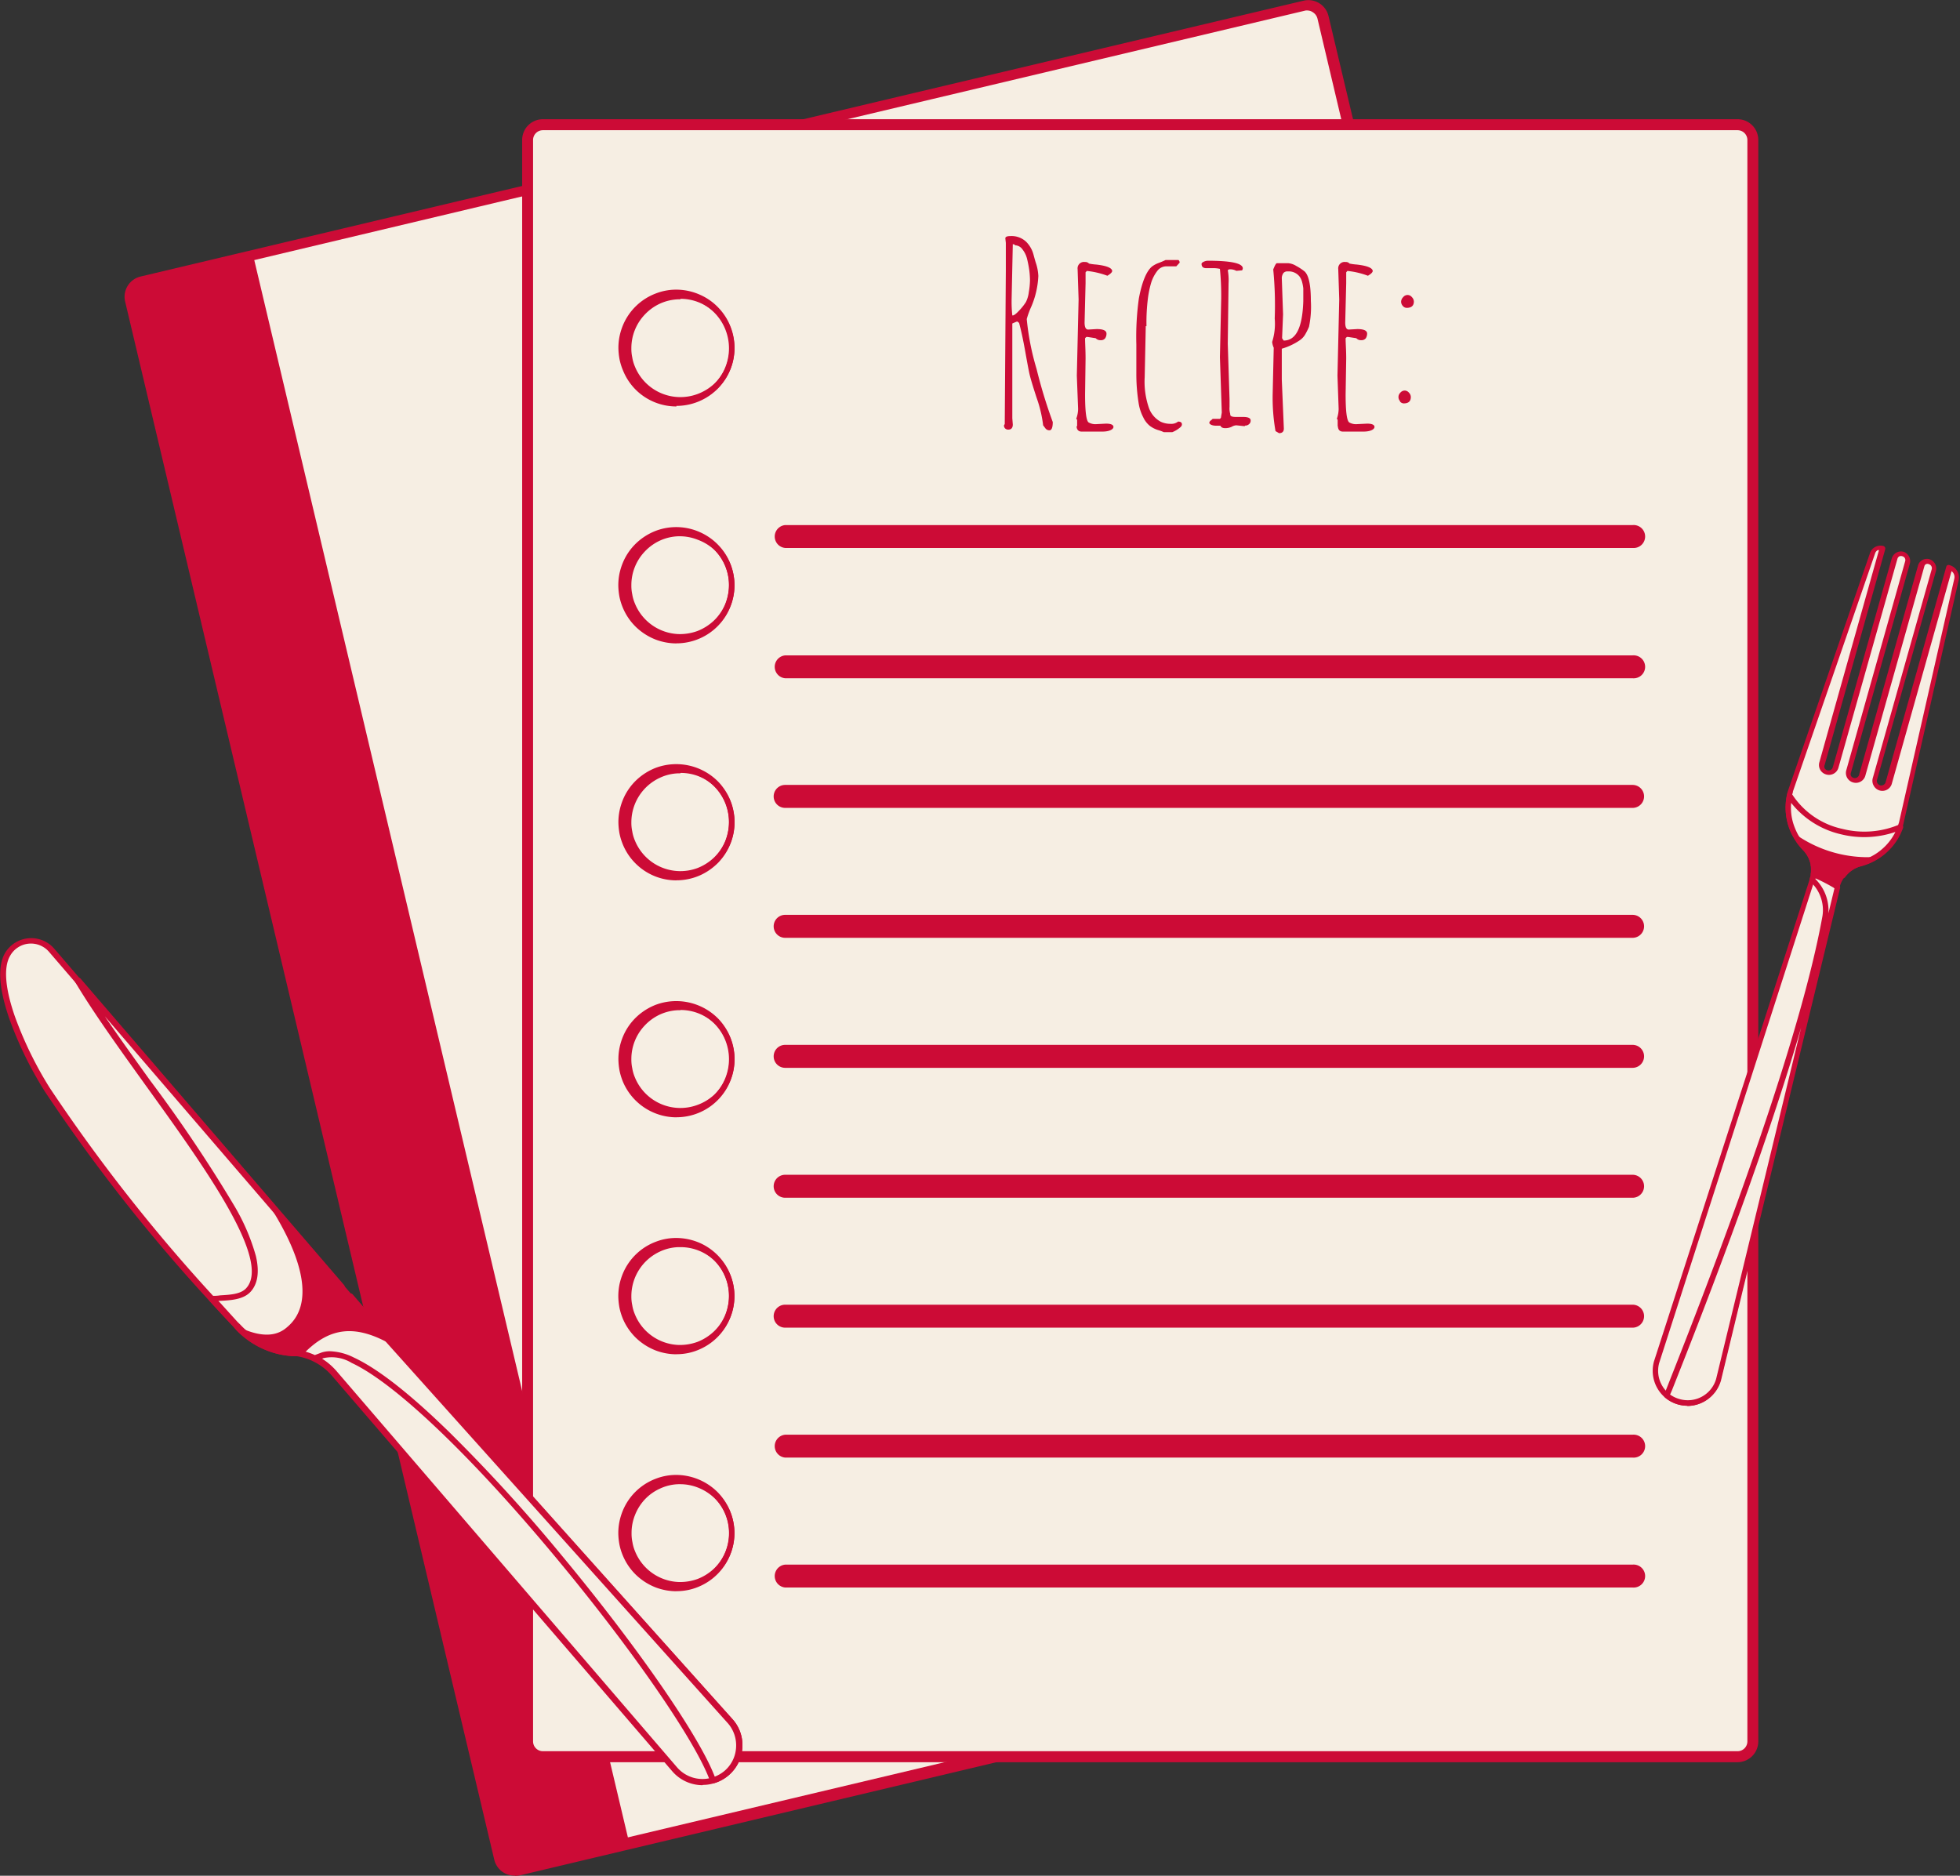 <svg id="Livello_1" data-name="Livello 1" xmlns="http://www.w3.org/2000/svg" xmlns:xlink="http://www.w3.org/1999/xlink" viewBox="0 0 199.58 191.01"><rect x="0" y="0" width="199.58" height="191.01" fill="#333333" stroke="none"/><defs><style>.cls-1{fill:none;}.cls-2{clip-path:url(#clip-path);}.cls-3{fill:#f6eee3;}.cls-4{clip-path:url(#clip-path-2);}.cls-5{fill:#cc0b36;}.cls-6{clip-path:url(#clip-path-3);}.cls-7{clip-path:url(#clip-path-4);}.cls-8{clip-path:url(#clip-path-5);}.cls-9{clip-path:url(#clip-path-6);}.cls-10{clip-path:url(#clip-path-7);}</style><clipPath id="clip-path" transform="translate(-158.26 -144.93)"><rect class="cls-1" x="170.67" y="145.33" width="160" height="190.59"/></clipPath><clipPath id="clip-path-2" transform="translate(-158.26 -144.93)"><rect class="cls-1" x="170.68" y="144.93" width="160.55" height="191"/></clipPath><clipPath id="clip-path-3" transform="translate(-158.26 -144.93)"><rect class="cls-1" x="170.67" y="169.33" width="52" height="166.59"/></clipPath><clipPath id="clip-path-4" transform="translate(-158.26 -144.93)"><rect class="cls-1" x="157.94" y="240" width="76.73" height="86.67"/></clipPath><clipPath id="clip-path-5" transform="translate(-158.26 -144.93)"><rect class="cls-1" x="157.94" y="240" width="76.73" height="88"/></clipPath><clipPath id="clip-path-6" transform="translate(-158.26 -144.93)"><rect class="cls-1" x="326.67" y="200" width="31.27" height="88"/></clipPath><clipPath id="clip-path-7" transform="translate(-158.26 -144.93)"><rect class="cls-1" x="325.33" y="200" width="32.6" height="89.33"/></clipPath></defs><g class="cls-2"><path class="cls-3" d="M329.38,307.23l-69.86,16.59L216.69,334h0L211,335.34a1.55,1.55,0,0,1-1.86-1.16L171.55,175.49a1.55,1.55,0,0,1,1.16-1.85l5.68-1.35,30.92-7.35,30.8-7.31,8.6-2,42.37-10.06a1.55,1.55,0,0,1,1.88,1.15l2.1,8.91.49,2,35,147.72a2.42,2.42,0,0,1,0,.25,1.56,1.56,0,0,1-1.19,1.63" transform="translate(-158.26 -144.93)"/></g><g class="cls-4"><path class="cls-5" d="M291.44,146a.91.91,0,0,0-.23,0l-51,12.1-30.8,7.31-30.92,7.35-5.68,1.35a1,1,0,0,0-.75,1.19l37.58,158.68a1,1,0,0,0,1.2.75l5.68-1.35h0l42.82-10.16,69.86-16.59a1,1,0,0,0,.77-1.05.5.5,0,0,0,0-.16L295,157.76l-2.59-10.95a1.06,1.06,0,0,0-.45-.62A1,1,0,0,0,291.44,146ZM210.65,335.93a2.11,2.11,0,0,1-2.06-1.62L171,175.63a2.12,2.12,0,0,1,1.57-2.54l36.61-8.69,39.4-9.35L291,145a2.11,2.11,0,0,1,2.54,1.57l2.6,10.95,35,147.72a2,2,0,0,1,.06.34,2.11,2.11,0,0,1-1.62,2.21l-69.86,16.59-42.83,10.17h0l-5.68,1.35a2.06,2.06,0,0,1-.48.05" transform="translate(-158.26 -144.93)"/></g><g class="cls-6"><path class="cls-5" d="M222.27,332.18l-12.05,3.34a.75.75,0,0,1-.9-.56L171.37,174.72a.75.75,0,0,1,.56-.9l12-3.34,38.3,161.7" transform="translate(-158.26 -144.93)"/></g><path class="cls-3" d="M335.19,323.82H213.54a1.56,1.56,0,0,1-1.56-1.56V159.19a1.56,1.56,0,0,1,1.56-1.56H335.19a1.56,1.56,0,0,1,1.56,1.56V322.26a1.56,1.56,0,0,1-1.56,1.56" transform="translate(-158.26 -144.93)"/><path class="cls-5" d="M213.54,158.19a1,1,0,0,0-1,1V322.26a1,1,0,0,0,1,1H335.19a1,1,0,0,0,1-1V159.19a1,1,0,0,0-1-1ZM335.19,324.38H213.54a2.12,2.12,0,0,1-2.11-2.12V159.19a2.11,2.11,0,0,1,2.11-2.12H335.19a2.11,2.11,0,0,1,2.11,2.12V322.26a2.12,2.12,0,0,1-2.11,2.12" transform="translate(-158.26 -144.93)"/><path class="cls-5" d="M227.33,175.22a5.18,5.18,0,1,0,5.16,5.18A5.18,5.18,0,0,0,227.33,175.22Zm0,10.91a5.73,5.73,0,1,1,5.72-5.73,5.73,5.73,0,0,1-5.72,5.73" transform="translate(-158.26 -144.93)"/><path class="cls-5" d="M224.88,175.53a5.13,5.13,0,0,0-1.44,1,5.25,5.25,0,0,0-1.22,1.76,4.6,4.6,0,0,0-.32,1,5.36,5.36,0,0,0,0,2.16,6.18,6.18,0,0,0,.32,1,5.79,5.79,0,0,0,1.22,1.76,5.55,5.55,0,0,0,1.38.95,5.57,5.57,0,0,1-2.44-2.78,6.54,6.54,0,0,1-.29-1,5.16,5.16,0,0,1-.1-1,5.49,5.49,0,0,1,1.53-3.82A5.76,5.76,0,0,1,224.88,175.53Zm2.64-.12h-.18a4.92,4.92,0,0,0-1.88.44,5,5,0,0,0-1.54,1.11,4.95,4.95,0,0,0-1.37,3.43,4.13,4.13,0,0,0,.09.93,4,4,0,0,0,.26.91,5,5,0,0,0,6.37,2.83A5.15,5.15,0,0,0,231,184a5,5,0,0,0,1.14-1.64,5.29,5.29,0,0,0,.3-1,5,5,0,0,0-.3-3,5,5,0,0,0-4.57-3Zm-.38,10.91a5.86,5.86,0,0,1-4.08-1.64,5.88,5.88,0,0,1-1.35-2,6,6,0,0,1-.36-1.14,6.76,6.76,0,0,1-.12-1.19,5.93,5.93,0,0,1,.12-1.19,6.35,6.35,0,0,1,.36-1.15,5.88,5.88,0,0,1,3.34-3.2,5.75,5.75,0,0,1,2.29-.38,5.93,5.93,0,0,1,2.23.53,5.79,5.79,0,0,1,1.85,1.31,5.87,5.87,0,0,1,1.63,4.08,5.88,5.88,0,0,1-.42,2.19,5.89,5.89,0,0,1-3.06,3.2,5.91,5.91,0,0,1-2.23.52h-.2" transform="translate(-158.26 -144.93)"/><path class="cls-5" d="M227.33,199.35a5.18,5.18,0,1,0,5.16,5.18A5.18,5.18,0,0,0,227.33,199.35Zm0,10.91a5.73,5.73,0,1,1,5.72-5.73,5.74,5.74,0,0,1-5.72,5.73" transform="translate(-158.26 -144.93)"/><path class="cls-5" d="M224.88,199.66a5.35,5.35,0,0,0-1.44,1,5.25,5.25,0,0,0-1.22,1.76,4.6,4.6,0,0,0-.32,1,5.36,5.36,0,0,0,0,2.16,5.91,5.91,0,0,0,.32,1,5.67,5.67,0,0,0,1.22,1.76,5.55,5.55,0,0,0,1.38,1,5.43,5.43,0,0,1-1.31-1,5.58,5.58,0,0,1-1.13-1.76,6.54,6.54,0,0,1-.29-1,5.16,5.16,0,0,1-.1-1,5.63,5.63,0,0,1,2.89-4.87Zm2.64-.12h-.18a4.92,4.92,0,0,0-1.88.44,5,5,0,0,0-1.54,1.11,4.95,4.95,0,0,0-1.37,3.43,4.13,4.13,0,0,0,.09.93,4,4,0,0,0,.26.91,5,5,0,0,0,4.44,3.14,5.21,5.21,0,0,0,1.93-.31,5.15,5.15,0,0,0,1.68-1.06,5,5,0,0,0,1.14-1.64,5.29,5.29,0,0,0,.3-1,4.94,4.94,0,0,0,.1-1,4.87,4.87,0,0,0-.1-1,5,5,0,0,0-1.44-2.61,5.13,5.13,0,0,0-1.68-1A4.93,4.93,0,0,0,227.52,199.54Zm-.38,10.91a6,6,0,0,1-2.09-.38,6.07,6.07,0,0,1-2-1.26,5.88,5.88,0,0,1-1.35-1.95,6,6,0,0,1-.36-1.14,6.76,6.76,0,0,1-.12-1.19,6.11,6.11,0,0,1,.12-1.2,6.51,6.51,0,0,1,.36-1.14,5.84,5.84,0,0,1,1.35-1.95,6.07,6.07,0,0,1,2-1.26,5.9,5.9,0,0,1,4.52.16,5.92,5.92,0,0,1,3.06,3.19,6,6,0,0,1,.42,2.2,5.88,5.88,0,0,1-.42,2.19,5.89,5.89,0,0,1-3.06,3.2,5.91,5.91,0,0,1-2.23.52h-.2" transform="translate(-158.26 -144.93)"/><path class="cls-5" d="M227.33,223.49a5.17,5.17,0,1,0,5.16,5.17A5.17,5.17,0,0,0,227.33,223.49Zm0,10.9a5.73,5.73,0,1,1,5.72-5.73,5.73,5.73,0,0,1-5.72,5.73" transform="translate(-158.26 -144.93)"/><path class="cls-5" d="M224.88,223.8a5.28,5.28,0,0,0-1.44,1,5.4,5.4,0,0,0-1.22,1.77,4.6,4.6,0,0,0-.32,1,5.36,5.36,0,0,0,0,2.16,5.28,5.28,0,0,0,1.54,2.8,5.55,5.55,0,0,0,1.38,1,5.19,5.19,0,0,1-1.31-1,5.51,5.51,0,0,1-1.13-1.77,6.12,6.12,0,0,1-.29-1,5.16,5.16,0,0,1-.1-1,5.49,5.49,0,0,1,1.53-3.82A5.46,5.46,0,0,1,224.88,223.8Zm2.64-.12h-.18a4.76,4.76,0,0,0-1.88.45,5,5,0,0,0-2.91,4.53,4.13,4.13,0,0,0,.09.93,4,4,0,0,0,.26.91,5,5,0,0,0,6.37,2.83,5.15,5.15,0,0,0,1.68-1.06,5,5,0,0,0,1.14-1.64,5.29,5.29,0,0,0,.3-1,5,5,0,0,0,.1-1,4.87,4.87,0,0,0-.1-1A5,5,0,0,0,231,225a4.93,4.93,0,0,0-3.43-1.36Zm-.38,10.9a5.86,5.86,0,0,1-4.08-1.64,5.88,5.88,0,0,1-1.35-1.95,6.26,6.26,0,0,1-.36-1.14,6.76,6.76,0,0,1-.12-1.19,5.93,5.93,0,0,1,.12-1.19,6.35,6.35,0,0,1,.36-1.15,5.84,5.84,0,0,1,1.35-1.95,6.07,6.07,0,0,1,2-1.26,6,6,0,0,1,6.37,1.46,6.1,6.1,0,0,1,1.21,1.89,6,6,0,0,1,.42,2.2,5.88,5.88,0,0,1-.42,2.19,6,6,0,0,1-1.21,1.89,6.11,6.11,0,0,1-1.85,1.31,5.91,5.91,0,0,1-2.23.52h-.2" transform="translate(-158.26 -144.93)"/><path class="cls-5" d="M227.33,247.62a5.17,5.17,0,1,0,5.16,5.17A5.17,5.17,0,0,0,227.33,247.62Zm0,10.9a5.73,5.73,0,1,1,5.72-5.73,5.73,5.73,0,0,1-5.72,5.73" transform="translate(-158.26 -144.93)"/><path class="cls-5" d="M224.88,247.92a5.35,5.35,0,0,0-1.44,1,5.25,5.25,0,0,0-1.22,1.76,4.6,4.6,0,0,0-.32,1,5.36,5.36,0,0,0,0,2.16,6.18,6.18,0,0,0,.32,1,5.67,5.67,0,0,0,1.22,1.76,5.3,5.3,0,0,0,1.38.95,5.19,5.19,0,0,1-1.31-1,5.51,5.51,0,0,1-1.13-1.77,6.12,6.12,0,0,1-.29-1,5.16,5.16,0,0,1-.1-1,5.49,5.49,0,0,1,1.53-3.82A5.76,5.76,0,0,1,224.88,247.92Zm2.64-.12h-.18a4.92,4.92,0,0,0-1.88.44,5,5,0,0,0-1.54,1.11,4.95,4.95,0,0,0-1.37,3.43,4.13,4.13,0,0,0,.09.93,4,4,0,0,0,.26.91,5,5,0,0,0,6.37,2.83A5.15,5.15,0,0,0,231,256.4a4.94,4.94,0,0,0,1.14-1.64,5.29,5.29,0,0,0,.3-1,5.15,5.15,0,0,0,0-2,5,5,0,0,0-1.44-2.61,5,5,0,0,0-3.43-1.37Zm-.38,10.91a5.93,5.93,0,0,1-5.43-3.58,6.35,6.35,0,0,1-.36-1.15,6.76,6.76,0,0,1-.12-1.19,5.93,5.93,0,0,1,.12-1.19,6.35,6.35,0,0,1,.36-1.15,5.84,5.84,0,0,1,1.35-1.95,6.07,6.07,0,0,1,2-1.26,6,6,0,0,1,6.37,1.46,6.1,6.1,0,0,1,1.21,1.89,6,6,0,0,1,.42,2.2,5.88,5.88,0,0,1-.42,2.19,5.89,5.89,0,0,1-3.06,3.2,5.91,5.91,0,0,1-2.23.52h-.2" transform="translate(-158.26 -144.93)"/><path class="cls-5" d="M227.33,271.74a5.18,5.18,0,1,0,5.16,5.18A5.18,5.18,0,0,0,227.33,271.74Zm0,10.91a5.73,5.73,0,1,1,5.72-5.73,5.74,5.74,0,0,1-5.72,5.73" transform="translate(-158.26 -144.93)"/><path class="cls-5" d="M224.88,272.05a5.35,5.35,0,0,0-1.44,1,5.25,5.25,0,0,0-1.22,1.76,4.69,4.69,0,0,0-.32,1,5.76,5.76,0,0,0-.11,1.09,5.57,5.57,0,0,0,.11,1.08,6.18,6.18,0,0,0,.32,1,5.79,5.79,0,0,0,1.22,1.76,5.3,5.3,0,0,0,1.38.95,5.19,5.19,0,0,1-1.31-1,5.58,5.58,0,0,1-1.13-1.76,6.54,6.54,0,0,1-.29-1,5.16,5.16,0,0,1-.1-1,5.49,5.49,0,0,1,1.53-3.82A5.76,5.76,0,0,1,224.88,272.05Zm2.64-.12h-.18a4.76,4.76,0,0,0-1.88.45,5,5,0,0,0-2.91,4.53,4.13,4.13,0,0,0,.09.93,4,4,0,0,0,.26.91,5,5,0,0,0,4.44,3.14,5.21,5.21,0,0,0,1.93-.31,5.15,5.15,0,0,0,1.68-1.06,4.94,4.94,0,0,0,1.14-1.64,5.15,5.15,0,0,0,.3-1,4.78,4.78,0,0,0,.1-1,4.87,4.87,0,0,0-.1-1A5,5,0,0,0,231,273.3a5,5,0,0,0-3.43-1.37Zm-.38,10.91a6,6,0,0,1-2.09-.38,6.07,6.07,0,0,1-2-1.26,6,6,0,0,1-1.35-1.94,6.35,6.35,0,0,1-.36-1.15,6.76,6.76,0,0,1-.12-1.19,6.11,6.11,0,0,1,.12-1.2,6.51,6.51,0,0,1,.36-1.14,5.88,5.88,0,0,1,3.34-3.2,5.75,5.75,0,0,1,2.29-.38,6.11,6.11,0,0,1,2.23.52,5.91,5.91,0,0,1,3.48,5.4,5.88,5.88,0,0,1-.42,2.19,5.89,5.89,0,0,1-3.06,3.2,5.73,5.73,0,0,1-2.23.52h-.2" transform="translate(-158.26 -144.93)"/><path class="cls-5" d="M227.33,295.88a5.17,5.17,0,1,0,5.16,5.17A5.17,5.17,0,0,0,227.33,295.88Zm0,10.9a5.73,5.73,0,1,1,5.72-5.73,5.73,5.73,0,0,1-5.72,5.73" transform="translate(-158.26 -144.93)"/><path class="cls-5" d="M224.88,296.18a5.55,5.55,0,0,0-1.44,1,5.4,5.4,0,0,0-1.22,1.77,4.76,4.76,0,0,0-.32,1,5.36,5.36,0,0,0,0,2.16,5.34,5.34,0,0,0,.32,1,5.6,5.6,0,0,0,1.22,1.77,5.3,5.3,0,0,0,1.38.95,5.19,5.19,0,0,1-1.31-1,5.51,5.51,0,0,1-1.13-1.77,6.12,6.12,0,0,1-.29-1,5.16,5.16,0,0,1-.1-1,5.53,5.53,0,0,1,.39-2.05,5.63,5.63,0,0,1,2.5-2.82Zm2.64-.11h-.18a4.76,4.76,0,0,0-1.88.45,4.85,4.85,0,0,0-1.54,1.1,5,5,0,0,0-1,1.59,4.85,4.85,0,0,0-.35,1.84,4.13,4.13,0,0,0,.09.93,4,4,0,0,0,.26.91,5,5,0,0,0,4.44,3.14,5.21,5.21,0,0,0,1.93-.31,5.15,5.15,0,0,0,1.68-1.06,5,5,0,0,0,1.44-2.6,4.94,4.94,0,0,0,.1-1,4.87,4.87,0,0,0-.1-1,5,5,0,0,0-1.44-2.61,5.13,5.13,0,0,0-1.68-1.05A4.93,4.93,0,0,0,227.52,296.07Zm-.38,10.9a6,6,0,0,1-2.09-.38,6.07,6.07,0,0,1-2-1.26,5.88,5.88,0,0,1-1.35-1.95,5.8,5.8,0,0,1-.36-1.14,6.76,6.76,0,0,1-.12-1.19,5.93,5.93,0,0,1,.12-1.19,6.35,6.35,0,0,1,.36-1.15,5.88,5.88,0,0,1,3.34-3.2,5.75,5.75,0,0,1,2.29-.38,6,6,0,0,1,4.08,1.83,6.1,6.1,0,0,1,1.21,1.89,6,6,0,0,1,.42,2.2,5.88,5.88,0,0,1-.42,2.19,5.89,5.89,0,0,1-3.06,3.2,5.73,5.73,0,0,1-2.23.52h-.2" transform="translate(-158.26 -144.93)"/><path class="cls-5" d="M324.5,200.73H238.21a1.17,1.17,0,0,1,0-2.33H324.5a1.17,1.17,0,1,1,0,2.33" transform="translate(-158.26 -144.93)"/><path class="cls-5" d="M324.5,214H238.21a1.17,1.17,0,0,1,0-2.33H324.5a1.17,1.17,0,1,1,0,2.33" transform="translate(-158.26 -144.93)"/><path class="cls-5" d="M324.5,227.2H238.21a1.17,1.17,0,0,1,0-2.34H324.5a1.17,1.17,0,1,1,0,2.34" transform="translate(-158.26 -144.93)"/><path class="cls-5" d="M324.5,240.43H238.21a1.17,1.17,0,0,1,0-2.34H324.5a1.17,1.17,0,1,1,0,2.34" transform="translate(-158.26 -144.93)"/><path class="cls-5" d="M324.5,253.67H238.21a1.17,1.17,0,0,1,0-2.34H324.5a1.17,1.17,0,1,1,0,2.34" transform="translate(-158.26 -144.93)"/><path class="cls-5" d="M324.5,266.9H238.21a1.17,1.17,0,0,1,0-2.34H324.5a1.17,1.17,0,0,1,0,2.34" transform="translate(-158.26 -144.93)"/><path class="cls-5" d="M324.5,280.13H238.21a1.17,1.17,0,0,1,0-2.34H324.5a1.17,1.17,0,1,1,0,2.34" transform="translate(-158.26 -144.93)"/><path class="cls-5" d="M324.5,293.36H238.21a1.17,1.17,0,0,1,0-2.33H324.5a1.17,1.17,0,1,1,0,2.33" transform="translate(-158.26 -144.93)"/><path class="cls-5" d="M324.5,306.59H238.21a1.17,1.17,0,0,1,0-2.33H324.5a1.17,1.17,0,1,1,0,2.33" transform="translate(-158.26 -144.93)"/><path class="cls-5" d="M261.39,169.79l-.12,5.62a13.19,13.19,0,0,0,.07,1.64h.05c.13,0,.35-.17.67-.52a5.27,5.27,0,0,0,.67-.85,3.07,3.07,0,0,0,.29-1,7.65,7.65,0,0,0,.12-1.21,8.87,8.87,0,0,0-.07-1,11.5,11.5,0,0,0-.22-1.15,2.54,2.54,0,0,0-.48-1,.94.94,0,0,0-.77-.41v-.07Zm-.71-.13-.05-.46c0-.15.17-.23.51-.23a2.16,2.16,0,0,1,1.62.59,2.9,2.9,0,0,1,.73,1.27c.12.45.22.8.29,1a4.93,4.93,0,0,1,.21,1.2,8.89,8.89,0,0,1-.71,3.11,8.63,8.63,0,0,0-.47,1.28,26.3,26.3,0,0,0,1,5.08,50.73,50.73,0,0,0,1.65,5.41c0,.56-.12.84-.34.84a.51.51,0,0,1-.43-.23c-.12-.15-.18-.25-.21-.27a12.9,12.9,0,0,0-.66-2.8c-.39-1.19-.63-2-.72-2.39s-.24-1.2-.46-2.43-.43-2.16-.61-2.82l-.2-.15-.49.21v9.65l.05.64c0,.34-.16.52-.46.52a.45.45,0,0,1-.32-.12.43.43,0,0,1-.12-.31l.08-.14.11-15.62v-2.86" transform="translate(-158.26 -144.93)"/><path class="cls-5" d="M267.94,188.33l0-.65-.09-.11a2.91,2.91,0,0,0,.19-1l-.13-3.39.18-7.76-.1-3.08a.65.65,0,0,1,.74-.73.51.51,0,0,1,.42.16,4.87,4.87,0,0,0,.74.1c1.05.12,1.59.34,1.62.65,0,.13-.17.3-.49.49a8.44,8.44,0,0,0-2.09-.49l-.13.14q0,.38,0,1.11l-.1,4c0,.48.12.72.37.72l.86-.05c.66,0,1,.15,1,.46a.83.83,0,0,1-.13.47.51.51,0,0,1-.47.2.63.63,0,0,1-.5-.2l-.84-.13h-.11l-.13.13v.07c0,.44.05,1.13.05,2l-.05,3.66c0,1.71.12,2.65.35,2.84a1.39,1.39,0,0,0,.83.18l.95-.05c.51,0,.76.12.76.34s-.38.47-1.12.47h-2.12c-.32,0-.49-.18-.52-.54" transform="translate(-158.26 -144.93)"/><path class="cls-5" d="M274.93,178.14l-.11,5.19a8.23,8.23,0,0,0,.42,3.11,2.57,2.57,0,0,0,1.22,1.44,2.35,2.35,0,0,0,1,.21,1.1,1.1,0,0,0,.76-.23c.26,0,.39.1.39.28s-.12.28-.35.45a2.91,2.91,0,0,1-.63.35h-.86a4.11,4.11,0,0,0-.6-.22,2.81,2.81,0,0,1-.81-.41,2.46,2.46,0,0,1-.69-.89,4.64,4.64,0,0,1-.47-1.46,18.54,18.54,0,0,1-.23-3V180a28.15,28.15,0,0,1,.26-4.7c.33-1.72.79-2.8,1.36-3.25a2.78,2.78,0,0,1,.7-.36c.31-.12.53-.22.65-.28H278l.06,0h.08l.06,0,.06,0,0,0a.34.34,0,0,1,.12.27l-.34.37H277a1.16,1.16,0,0,0-.92.5,3.8,3.8,0,0,0-.6,1.17,9.92,9.92,0,0,0-.33,1.58A19.51,19.51,0,0,0,275,178l0,.15" transform="translate(-158.26 -144.93)"/><path class="cls-5" d="M285,188.33l-.85-.09a1,1,0,0,0-.47.15,1.53,1.53,0,0,1-.66.14c-.26,0-.42-.08-.49-.25l-.42,0c-.37,0-.61-.09-.71-.26a.32.32,0,0,1,.15-.27,1.19,1.19,0,0,0,.19-.17h.74l.1-.1.09-.54-.19-5.63.13-6a28.14,28.14,0,0,0-.13-3,2.86,2.86,0,0,0-.76-.07l-.62,0c-.33,0-.49-.15-.49-.44,0-.08.08-.15.23-.22a1,1,0,0,1,.39-.1c2.38,0,3.58.26,3.58.78a.53.53,0,0,1-.07.2l-.59.05a1.3,1.3,0,0,0-.74-.15l-.13.08a5.88,5.88,0,0,1,.08,1.37l-.08,6.12.18,5.64,0,.79a2,2,0,0,0,.07.72l0,.06c0,.17.19.25.56.25l.76,0c.51,0,.76.12.76.36a.46.46,0,0,1-.16.37.58.58,0,0,1-.41.15" transform="translate(-158.26 -144.93)"/><path class="cls-5" d="M288.78,173.23l.13,3.71-.1,2.43.16.24c1.26,0,1.91-1.31,2-4V175c0-.28,0-.51,0-.7a4.3,4.3,0,0,0-.12-.65,1.72,1.72,0,0,0-.26-.56,1.39,1.39,0,0,0-1.19-.52.53.53,0,0,0-.45.16A.92.92,0,0,0,288.78,173.23Zm0,10.34.21,5c0,.31-.16.47-.49.47l-.36-.21a19.76,19.76,0,0,1-.29-3.7l.11-4.79a1.87,1.87,0,0,1-.16-.59,6.13,6.13,0,0,0,.26-2.38,37.33,37.33,0,0,0-.15-5c.17-.43.29-.64.38-.64h1.13a1.87,1.87,0,0,1,.83.28,5.44,5.44,0,0,1,.85.56c.43.39.64,1.41.64,3a10,10,0,0,1-.19,2.64,6.62,6.62,0,0,1-.4.8,1.84,1.84,0,0,1-.54.57,6.49,6.49,0,0,1-1.83.86v3.07" transform="translate(-158.26 -144.93)"/><path class="cls-5" d="M294.47,188.33l0-.65-.08-.11a3.13,3.13,0,0,0,.18-1l-.12-3.39.18-7.76-.1-3.08a.65.65,0,0,1,.74-.73.49.49,0,0,1,.41.16,5.4,5.4,0,0,0,.74.1c1.05.12,1.59.34,1.62.65,0,.13-.16.3-.49.49a8.25,8.25,0,0,0-2.09-.49l-.12.14q0,.38,0,1.11l-.1,4q0,.72.36.72l.87-.05c.65,0,1,.15,1,.46a.92.92,0,0,1-.13.47.54.54,0,0,1-.47.2.61.61,0,0,1-.5-.2l-.85-.13h-.11l-.13.13v.07c0,.44.06,1.13.06,2l-.06,3.66c0,1.71.12,2.65.36,2.84a1.37,1.37,0,0,0,.83.18l1-.05c.5,0,.75.12.75.34s-.37.47-1.12.47H295c-.31,0-.49-.18-.51-.54" transform="translate(-158.26 -144.93)"/><path class="cls-5" d="M301.1,176.08a.65.65,0,0,1-.17-.43.68.68,0,0,1,.21-.46.56.56,0,0,1,.89,0,.66.66,0,0,1,.2.44c0,.43-.25.65-.73.65A.52.52,0,0,1,301.1,176.08Zm-.25,9.73a.62.62,0,0,1,0-.89.6.6,0,0,1,.44-.22.57.57,0,0,1,.44.22.64.64,0,0,1,.19.44c0,.43-.24.65-.72.65a.52.52,0,0,1-.39-.2" transform="translate(-158.26 -144.93)"/><g class="cls-7"><path class="cls-3" d="M232.61,320.23a3.73,3.73,0,0,1-.39,5.27,3.84,3.84,0,0,1-1.37.75A3.7,3.7,0,0,1,227,325.1l-34.63-40.25a6.52,6.52,0,0,0-2-1.58l-.13-.06a7.3,7.3,0,0,0-1-.37l-.62-.13-.44,0a8.68,8.68,0,0,1-1.26-.17,8.19,8.19,0,0,1-4.29-2.43l-.32-.3c-.79-.85-1.59-1.71-2.38-2.58a174.22,174.22,0,0,1-16.75-21.28,39.56,39.56,0,0,1-3.59-7.35c-.9-2.58-1.28-5-.47-6.44a2.77,2.77,0,0,1,4.5-.43l31.32,36.42,1.13,1.25,2.39,2.67,34.25,38.21" transform="translate(-158.26 -144.93)"/></g><g class="cls-8"><path class="cls-5" d="M182.44,279.54l.3.29a7.88,7.88,0,0,0,4.14,2.35,10,10,0,0,0,1.22.17l.47,0c.22,0,.44.08.65.14a7.19,7.19,0,0,1,1.07.38.91.91,0,0,1,.14.07,6.64,6.64,0,0,1,2.14,1.66L227.2,324.9a3.42,3.42,0,0,0,3.56,1.05,3.46,3.46,0,0,0,1.26-.69,3.38,3.38,0,0,0,1.17-2.34,3.42,3.42,0,0,0-.81-2.48l-36.65-40.87-1.12-1.26h0l-31.33-36.42a2.43,2.43,0,0,0-4,.39c-.67,1.17-.5,3.3.5,6.17a38.31,38.31,0,0,0,3.55,7.27A173.52,173.52,0,0,0,180.06,277Zm47.36,47.18a4.08,4.08,0,0,1-3.08-1.41l-34.63-40.25a5.92,5.92,0,0,0-1.94-1.5l-.12-.06a5.94,5.94,0,0,0-1-.35,5.6,5.6,0,0,0-.59-.12l-.41,0a9.27,9.27,0,0,1-1.3-.18,8.7,8.7,0,0,1-4.45-2.51L182,280h0c-.8-.84-1.6-1.71-2.39-2.57a172.64,172.64,0,0,1-16.77-21.33h0a38,38,0,0,1-3.62-7.4c-1.07-3.09-1.23-5.34-.46-6.7a3.1,3.1,0,0,1,5-.49l31.32,36.42,3.51,3.92L232.85,320h0a3.94,3.94,0,0,1,1,2.94,4,4,0,0,1-1.39,2.77,4,4,0,0,1-1.49.81,3.75,3.75,0,0,1-1.14.17" transform="translate(-158.26 -144.93)"/></g><path class="cls-3" d="M232.61,320.23a3.73,3.73,0,0,1-.39,5.27,3.84,3.84,0,0,1-1.37.75c-3.33-9.35-32.8-45.9-39.77-43.28l-.79.3-.13-.06a6.16,6.16,0,0,0-2.08-.55,8.68,8.68,0,0,1-1.26-.17c1.05-.77,5.08-4.05,7.08-5.48l.94,1.09,37.77,42.13" transform="translate(-158.26 -144.93)"/><path class="cls-5" d="M191.87,282.53a5.86,5.86,0,0,1,2.44.65c2.41,1.12,5.67,3.66,9.67,7.56a165.35,165.35,0,0,1,11.46,12.56c7.62,9.18,14,18.35,15.6,22.55a3.51,3.51,0,0,0,1-.59,3.38,3.38,0,0,0,1.17-2.34,3.42,3.42,0,0,0-.81-2.48l-37.77-42.13h0l-.75-.88c-1.23.9-3.06,2.35-4.56,3.54l-1.69,1.33.5.05a6.45,6.45,0,0,1,2.19.57h0l.66-.25A2.57,2.57,0,0,1,191.87,282.53Zm39,44a.32.32,0,0,1-.3-.21c-1.42-4-7.83-13.3-15.6-22.65-8.67-10.44-16.49-17.9-20.9-19.95a3.9,3.9,0,0,0-2.86-.49l-.74.28,0,0a.31.31,0,0,1-.25,0l-.12-.07a6.23,6.23,0,0,0-2-.51,9.27,9.27,0,0,1-1.3-.18.31.31,0,0,1-.25-.24.33.33,0,0,1,.12-.33c.4-.29,1.27-1,2.27-1.76,1.59-1.27,3.58-2.84,4.82-3.72a.31.31,0,0,1,.42.05l.94,1.09L232.85,320h0a3.94,3.94,0,0,1,1,2.94,4,4,0,0,1-1.39,2.77,4,4,0,0,1-1.49.81l-.09,0" transform="translate(-158.26 -144.93)"/><path class="cls-3" d="M166.19,244.79,193,276c-1.07,2.92-2.64,5.42-4.5,6.73l-.44,0a8.68,8.68,0,0,1-1.26-.17,8.19,8.19,0,0,1-4.29-2.43l-.32-.3c-.79-.85-1.59-1.71-2.38-2.58,1.22-.13,2.88,0,3.72-.89,3.93-4.3-11.2-21.18-17.36-31.5" transform="translate(-158.26 -144.93)"/><path class="cls-5" d="M182.44,279.54l.3.29a7.88,7.88,0,0,0,4.14,2.35,10,10,0,0,0,1.22.17,1.86,1.86,0,0,1,.34,0,14.09,14.09,0,0,0,4.22-6.34l-23.72-27.58c1.4,2.07,3,4.29,4.64,6.57a144.93,144.93,0,0,1,8.55,12.74,21.12,21.12,0,0,1,2.19,5.11c.37,1.6.19,2.82-.54,3.62s-2,.87-3.1.93h-.18Zm6.08,3.49h-.05l-.41,0a9.27,9.27,0,0,1-1.3-.18,8.7,8.7,0,0,1-4.45-2.51L182,280h0c-.8-.84-1.6-1.71-2.39-2.57a.33.33,0,0,1-.06-.33.35.35,0,0,1,.27-.21c.27,0,.55,0,.85-.05,1-.06,2.1-.11,2.66-.73,2.6-2.84-4.22-12.31-10.24-20.66-2.73-3.8-5.31-7.39-7.15-10.47a.3.3,0,0,1,.08-.41.32.32,0,0,1,.43,0l26.83,31.2a.29.29,0,0,1,.06.31,14.56,14.56,0,0,1-4.61,6.88.33.33,0,0,1-.19.06" transform="translate(-158.26 -144.93)"/><path class="cls-5" d="M198.36,282c-3.91-2.33-6.58-1.91-9.22.82a7.33,7.33,0,0,0-1.06-.18,8.68,8.68,0,0,1-1.26-.17,8.19,8.19,0,0,1-4.29-2.43c3.33,1.63,4.64.33,5.11-.09,2.34-2.11,2-6.45-2.6-13.26l9.8,11.39,1.13,1.25,2.39,2.67" transform="translate(-158.26 -144.93)"/><g class="cls-9"><path class="cls-3" d="M351.9,228.74c0,.14-.08.27-.13.4a5.74,5.74,0,0,1-1.92,2.65,5.6,5.6,0,0,1-.76.51,6.12,6.12,0,0,1-1.38.55,3.22,3.22,0,0,0-1.81,1.24,3.16,3.16,0,0,0-.49,1,.31.31,0,0,0,0,.08v.05l-.13.5v0l-12,49.63a3.25,3.25,0,0,1-1.55,2,3.27,3.27,0,0,1-4.75-3.74l15.85-49.12h0a2.66,2.66,0,0,0,.1-.38s0-.06,0-.09,0-.07,0-.1a3.5,3.5,0,0,0,0-1s0-.06,0-.09a3.28,3.28,0,0,0-.86-1.62,5.75,5.75,0,0,1-.92-1.22,5.19,5.19,0,0,1-.37-.79,5.81,5.81,0,0,1-.26-3.34l.09-.37.48-1.38.55-1.61,7.34-21.26a.85.85,0,0,1,.4-.47.78.78,0,0,1,.62-.06l-6.17,21.93a.73.73,0,0,0,.54.91.74.74,0,0,0,.87-.53l6-21.25a.7.7,0,0,1,.33-.42.67.67,0,0,1,1,.77l-6,21.29a.73.73,0,0,0,.54.91.75.75,0,0,0,.87-.54l6-21.29a.64.64,0,0,1,.79-.45h0a.71.71,0,0,1,.48.88l-6,21.25a.73.73,0,0,0,.54.92.76.76,0,0,0,.87-.54l6.16-21.92a1,1,0,0,1,.73,1.23l-5.35,23.55-.28,1.27" transform="translate(-158.26 -144.93)"/></g><g class="cls-10"><path class="cls-5" d="M327.21,283.72a3,3,0,0,0,2.08,3.69,3,3,0,0,0,3.69-2.07l12-49.65.13-.55a.32.32,0,0,0,0-.09,3.54,3.54,0,0,1,.53-1.13h0a3.51,3.51,0,0,1,2-1.34,5.37,5.37,0,0,0,1.32-.53,5,5,0,0,0,.72-.48,5.58,5.58,0,0,0,1.83-2.53l.12-.36,5.63-24.82a.75.75,0,0,0-.28-.77l-6.07,21.6a1,1,0,0,1-1.85.26,1,1,0,0,1-.1-.79l6-21.26a.42.42,0,0,0-.3-.52h0a.32.32,0,0,0-.28,0,.32.32,0,0,0-.17.22l-6,21.29a1,1,0,0,1-1.21.73,1,1,0,0,1-.64-.47,1,1,0,0,1-.1-.78l6-21.3a.4.4,0,0,0-.27-.49.45.45,0,0,0-.32,0,.42.42,0,0,0-.2.25l-6,21.25a1,1,0,0,1-1.2.73,1,1,0,0,1-.75-1.26l6.07-21.6-.12,0a.57.57,0,0,0-.27.32l-8.37,24.25c0,.11-.05.22-.08.33a5.6,5.6,0,0,0,.25,3.19,6.56,6.56,0,0,0,.35.76,5.82,5.82,0,0,0,.88,1.16,3.6,3.6,0,0,1,.94,1.76v.09a3.71,3.71,0,0,1,0,1l0,.11s0,.07,0,.1a2.73,2.73,0,0,1-.1.41h0Zm2.89,4.36a3.54,3.54,0,0,1-2.3-.84,3.58,3.58,0,0,1-1.12-3.68h0l15.86-49.11h0c0-.11.06-.23.09-.34s0-.06,0-.08l0-.1a3.24,3.24,0,0,0,0-.88l0-.08a2.93,2.93,0,0,0-.79-1.48,6.25,6.25,0,0,1-.95-1.28,4.88,4.88,0,0,1-.4-.83,6.15,6.15,0,0,1-.27-3.5c0-.13.06-.26.09-.38v0l8.37-24.26a1.09,1.09,0,0,1,.54-.62,1.16,1.16,0,0,1,.82-.09.28.28,0,0,1,.18.35l-6.16,21.94a.43.43,0,0,0,0,.35.47.47,0,0,0,.29.21.46.46,0,0,0,.54-.33l6-21.25a1,1,0,0,1,.46-.59,1,1,0,0,1,.74-.09,1,1,0,0,1,.65,1.18l-6,21.29a.43.43,0,0,0,0,.35.45.45,0,0,0,.83-.13l6-21.3a.9.9,0,0,1,.44-.55.94.94,0,0,1,.7-.09h0a1,1,0,0,1,.68,1.21l-6,21.26a.43.43,0,0,0,.05.35.46.46,0,0,0,.29.22.47.47,0,0,0,.54-.34l6.17-21.92a.27.27,0,0,1,.13-.17.3.3,0,0,1,.21,0,1.3,1.3,0,0,1,.92,1.55l-5.63,24.83h0a3.24,3.24,0,0,1-.13.41,6.12,6.12,0,0,1-2.8,3.31,6.28,6.28,0,0,1-1.45.58,3,3,0,0,0-1.65,1.13h0a3.2,3.2,0,0,0-.45.93s0,.05,0,.08l-.14.57-12,49.64h0a3.58,3.58,0,0,1-1.69,2.14,3.52,3.52,0,0,1-1.73.45" transform="translate(-158.26 -144.93)"/></g><path class="cls-3" d="M351.77,229.14a5.74,5.74,0,0,1-1.92,2.65,5.6,5.6,0,0,1-.76.51,6.12,6.12,0,0,1-1.38.55,3.22,3.22,0,0,0-1.81,1.24l-3-1.11s0-.06,0-.09a3.28,3.28,0,0,0-.86-1.62,5.75,5.75,0,0,1-.92-1.22,5.19,5.19,0,0,1-.37-.79,5.81,5.81,0,0,1-.26-3.34,8.39,8.39,0,0,0,5.32,3.68,9.39,9.39,0,0,0,6-.46" transform="translate(-158.26 -144.93)"/><path class="cls-5" d="M343.15,232.77l2.65,1a3.52,3.52,0,0,1,1.84-1.18,5.37,5.37,0,0,0,1.32-.53,5,5,0,0,0,.72-.48,5.56,5.56,0,0,0,1.58-1.93,9.85,9.85,0,0,1-5.53.24,9.06,9.06,0,0,1-5.08-3.2,5.37,5.37,0,0,0,.35,2.48,6.56,6.56,0,0,0,.35.76,5.82,5.82,0,0,0,.88,1.16A3.52,3.52,0,0,1,343.15,232.77Zm2.75,1.59h-.1l-3-1.11a.26.26,0,0,1-.17-.21l0-.08a2.93,2.93,0,0,0-.79-1.48,6.25,6.25,0,0,1-.95-1.28,4.88,4.88,0,0,1-.4-.83,6.15,6.15,0,0,1-.27-3.5.27.27,0,0,1,.23-.22.28.28,0,0,1,.28.14,8.14,8.14,0,0,0,5.14,3.55,9.12,9.12,0,0,0,5.8-.45.26.26,0,0,1,.3.05.28.28,0,0,1,.07.3,6.12,6.12,0,0,1-2.8,3.31,6.28,6.28,0,0,1-1.45.58,3,3,0,0,0-1.65,1.13.3.3,0,0,1-.23.11" transform="translate(-158.26 -144.93)"/><path class="cls-3" d="M333.25,285.41a3.25,3.25,0,0,1-1.55,2A3.28,3.28,0,0,1,328,287c3-7.63,13.44-33.85,16.13-48.74a4.18,4.18,0,0,0-1.31-3.77h0a4.05,4.05,0,0,0,.12-.47s0-.07,0-.1a20.76,20.76,0,0,1,2.45,1.3l-12.13,50.16" transform="translate(-158.26 -144.93)"/><path class="cls-5" d="M343.11,234.44a4.5,4.5,0,0,1,1.33,3.5l.62-2.56a18,18,0,0,0-1.92-1A.32.32,0,0,1,343.11,234.44Zm-14.79,52.5a3,3,0,0,0,1,.47,3,3,0,0,0,3.69-2.07l8.65-35.76c-4.06,13.93-10.61,30.52-13.16,36.95Zm1.78,1.14a3.54,3.54,0,0,1-2.3-.84.3.3,0,0,1-.08-.32l.24-.59c3.28-8.31,13.26-33.59,15.87-48.09a3.9,3.9,0,0,0-1.22-3.52.26.26,0,0,1-.07-.28h0a3.2,3.2,0,0,0,.1-.42l0-.1a.26.26,0,0,1,.14-.2.26.26,0,0,1,.24,0,19.8,19.8,0,0,1,2.48,1.33.28.28,0,0,1,.13.3l-12.13,50.16h0a3.58,3.58,0,0,1-1.69,2.14,3.52,3.52,0,0,1-1.73.45" transform="translate(-158.26 -144.93)"/><path class="cls-5" d="M349.09,232.3a6.12,6.12,0,0,1-1.38.55,3.22,3.22,0,0,0-1.81,1.24,3.16,3.16,0,0,0-.49,1,.74.74,0,0,0,0,.14v0l-.11.45v0a4.48,4.48,0,0,0-2.34-1.64s0-.06,0-.09,0-.07,0-.1a3.42,3.42,0,0,0,0-1.06,3.28,3.28,0,0,0-.86-1.62,5.75,5.75,0,0,1-.92-1.22,12.77,12.77,0,0,0,8,2.25" transform="translate(-158.26 -144.93)"/></svg>